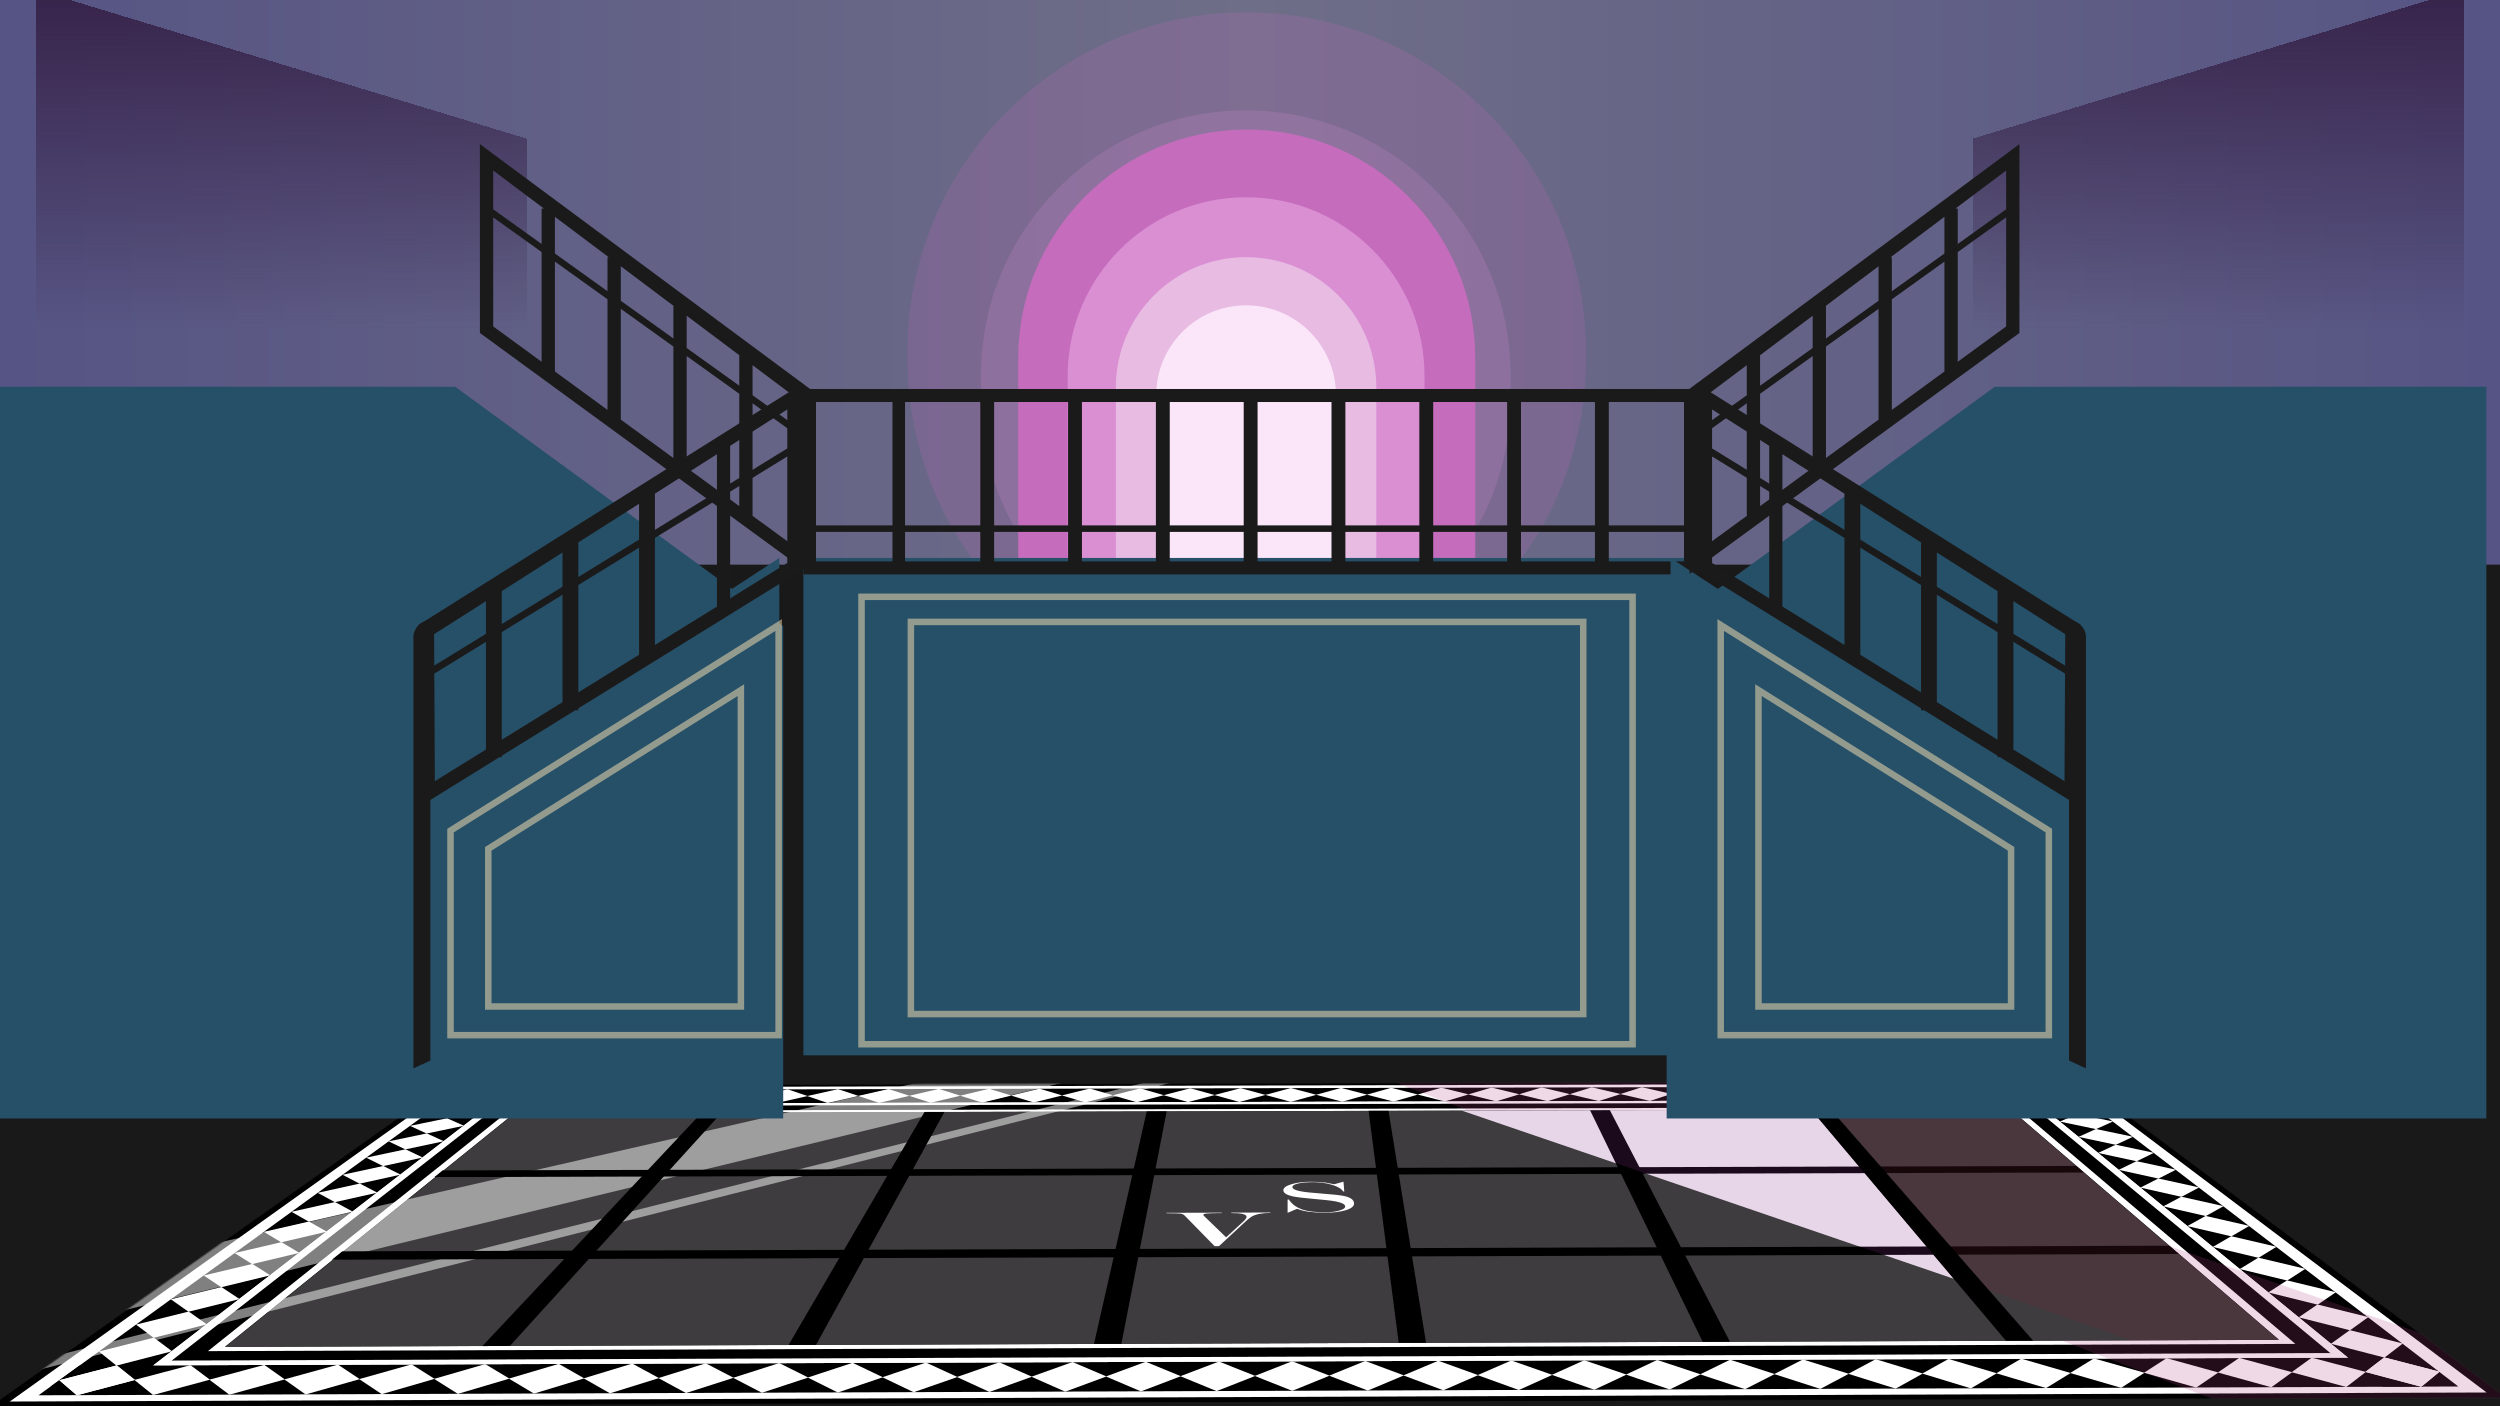 <svg width="1920" height="1080" viewBox="0 0 1920 1080" fill="none" xmlns="http://www.w3.org/2000/svg">
<g clip-path="url(#clip0_148_135)">
<rect width="1920" height="1080" fill="white"/>
<path d="M1930.41 -6H-10V1085.53H1930.41V-6Z" fill="#191919"/>
<path opacity="0.5" d="M1930.41 -6H-10V433.644H1930.41V-6Z" fill="url(#paint0_linear_148_135)"/>
<g filter="url(#filter0_f_148_135)">
<path d="M697 270.031C697 126.161 813.63 9.531 957.5 9.531V9.531C1101.37 9.531 1218 126.161 1218 270.031V275.969C1218 419.839 1101.37 536.469 957.5 536.469V536.469C813.63 536.469 697 419.839 697 275.969V270.031Z" fill="#C56CBC" fill-opacity="0.2"/>
<g filter="url(#filter1_i_148_135)">
<path d="M753.405 284.132C753.405 171.824 844.449 80.779 956.758 80.779V80.779C1069.07 80.779 1160.11 171.824 1160.11 284.132V301.945C1160.11 414.253 1069.07 505.298 956.758 505.298V505.298C844.449 505.298 753.405 414.253 753.405 301.945V284.132Z" fill="#DA8FD3" fill-opacity="0.2"/>
</g>
<g filter="url(#filter2_i_148_135)">
<path d="M808.325 297.492C808.325 215.514 874.78 149.059 956.758 149.059V149.059C1038.74 149.059 1105.19 215.514 1105.19 297.492V356.865C1105.19 438.842 1038.74 505.298 956.758 505.298V505.298C874.78 505.298 808.325 438.842 808.325 356.865V297.492Z" fill="#E8BBE3" fill-opacity="0.2"/>
</g>
<g filter="url(#filter3_i_148_135)">
<path d="M854.339 306.397C854.339 249.833 900.193 203.979 956.758 203.979V203.979C1013.32 203.979 1059.18 249.833 1059.18 306.397V401.395C1059.18 457.959 1013.32 503.813 956.758 503.813V503.813C900.193 503.813 854.339 457.959 854.339 401.394V306.397Z" fill="#FBE6F9" fill-opacity="0.2"/>
</g>
</g>
<g filter="url(#filter4_i_148_135)">
<g filter="url(#filter5_d_148_135)">
<path d="M782 271C782 174.074 860.574 95.5 957.5 95.5V95.5C1054.43 95.5 1133 174.074 1133 271V450.5H782V271Z" fill="#C56CBC"/>
</g>
<g filter="url(#filter6_di_148_135)">
<path d="M820 280.5C820 204.837 881.337 143.5 957 143.5V143.5C1032.66 143.5 1094 204.837 1094 280.5V429.5H820V280.5Z" fill="#DA8FD3"/>
</g>
<g filter="url(#filter7_di_148_135)">
<path d="M857 289.5C857 234.272 901.772 189.5 957 189.5V189.5C1012.23 189.5 1057 234.272 1057 289.5V429.5H857V289.5Z" fill="#E8BBE3"/>
</g>
<g filter="url(#filter8_di_148_135)">
<path d="M888 295.5C888 257.392 918.892 226.5 957 226.5V226.5C995.108 226.5 1026 257.392 1026 295.5V428.5H888V295.5Z" fill="#FBE6F9"/>
</g>
</g>
<g filter="url(#filter9_i_148_135)">
<path d="M1302 428.5H617V810.5H1302V428.5Z" fill="#264F68"/>
</g>
<g filter="url(#filter10_i_148_135)">
<path fill-rule="evenodd" clip-rule="evenodd" d="M659.154 451.847H1256.32V800.477H659.154V451.847ZM664.154 456.847V795.477H1251.32V456.847H664.154Z" fill="#FFE9B5" fill-opacity="0.5"/>
</g>
<g filter="url(#filter11_i_148_135)">
<path fill-rule="evenodd" clip-rule="evenodd" d="M697.053 471.125H1218.43V777.306H697.053V471.125ZM702.053 476.125V772.306H1213.43V476.125H702.053Z" fill="#FFE9B5" fill-opacity="0.5"/>
</g>
<g filter="url(#filter12_i_148_135)">
<mask id="mask0_148_135" style="mask-type:alpha" maskUnits="userSpaceOnUse" x="-8" y="830" width="1933" height="251">
<path fill-rule="evenodd" clip-rule="evenodd" d="M-8 1080.5L1924.63 1073.38L1598.95 830.5L341.345 833.559L-8 1080.5Z" fill="#D9D9D9"/>
</mask>
<g mask="url(#mask0_148_135)">
<path d="M1909.72 1069.43L7.503 1076.38L345.378 835.171L1594.84 832.123L1909.72 1069.43Z" fill="white"/>
<path d="M1917.15 1071.36L-0.218 1078.4L343.357 834.323L1596.89 831.264L1917.15 1071.36ZM15.194 1074.39L1902.33 1067.5L1592.78 832.982L347.399 836.03L15.194 1074.39Z" fill="black"/>
<path d="M1917.15 1071.36L-0.218 1078.4L343.357 834.323L1596.89 831.264L1917.15 1071.36ZM15.194 1074.39L1902.33 1067.5L1592.78 832.982L347.399 836.03L15.194 1074.39Z" fill="black"/>
<path d="M1924.63 1073.31L-8 1080.43L341.345 833.486L1598.95 830.427L1924.63 1073.31ZM22.834 1072.4L1894.97 1065.58L1590.71 833.841L349.441 836.877L22.834 1072.4Z" fill="black"/>
<path d="M1909.72 1069.43L7.503 1076.38L345.378 835.171L1594.84 832.123L1909.72 1069.43Z" fill="white"/>
<path d="M96.995 1064.57L38.964 1064.79L352.584 837.302L391.402 837.21L96.995 1064.57Z" fill="black"/>
<path d="M29.575 1071.58L60.996 1048.8L1832.86 1042.56L1861.15 1064.93L29.575 1071.58Z" fill="black"/>
<path d="M338.081 847.819L352.705 837.209L1569.29 834.23L1582.53 844.691L338.081 847.819Z" fill="black"/>
<path d="M1888 1064.83L1830.45 1065.04L1549.05 834.449L1587.4 834.357L1888 1064.83Z" fill="black"/>
<path d="M1581.41 844.737L1555.16 839.455L1568.1 834.196L1594.21 839.364L1581.41 844.737Z" fill="white"/>
<path d="M1595.25 855.691L1568.22 850.168L1581.32 844.657L1608.17 850.065L1595.25 855.691Z" fill="white"/>
<path d="M1609.75 867.171L1581.92 861.373L1595.15 855.61L1622.81 861.27L1609.75 867.171Z" fill="white"/>
<path d="M1624.95 879.224L1596.26 873.14L1609.64 867.091L1638.14 873.026L1624.95 879.224Z" fill="white"/>
<path d="M1640.92 891.861L1611.33 885.479L1624.84 879.132L1654.24 885.365L1640.92 891.861Z" fill="white"/>
<path d="M1657.71 905.163L1627.15 898.449L1640.81 891.77L1671.15 898.323L1657.71 905.163Z" fill="white"/>
<path d="M1675.39 919.176L1643.8 912.096L1657.59 905.072L1688.94 911.958L1675.39 919.176Z" fill="white"/>
<path d="M1694.04 933.933L1661.35 926.475L1675.27 919.073L1707.7 926.337L1694.04 933.933Z" fill="white"/>
<path d="M1713.72 949.527L1679.86 941.633L1693.91 933.83L1727.48 941.495L1713.72 949.527Z" fill="white"/>
<path d="M1734.53 966.002L1699.42 957.661L1713.57 949.412L1748.38 957.512L1734.53 966.002Z" fill="white"/>
<path d="M1756.57 983.463L1720.12 974.63L1734.38 965.888L1770.5 974.469L1756.57 983.463Z" fill="white"/>
<path d="M1779.96 1001.99L1742.06 992.606L1756.41 983.337L1793.96 992.434L1779.96 1001.99Z" fill="white"/>
<path d="M1804.82 1021.67L1765.37 1011.71L1779.79 1001.85L1818.85 1011.52L1804.82 1021.67Z" fill="white"/>
<path d="M1831.29 1042.64L1790.16 1032.01L1804.64 1021.54L1845.35 1031.82L1831.29 1042.64Z" fill="white"/>
<path d="M1859.54 1065.02L1816.58 1053.66L1831.1 1042.49L1873.58 1053.47L1859.54 1065.02Z" fill="white"/>
<path d="M358.031 847.807L345.479 842.457L372.301 837.129L385.015 842.353L358.031 847.807Z" fill="white"/>
<path d="M397.729 847.705L384.732 842.354L411.099 837.038L424.248 842.263L397.729 847.705Z" fill="white"/>
<path d="M437.416 847.601L423.975 842.262L449.887 836.935L463.47 842.159L437.416 847.601Z" fill="white"/>
<path d="M477.094 847.511L463.197 842.16L488.655 836.844L502.683 842.068L477.094 847.511Z" fill="white"/>
<path d="M516.751 847.407L502.4 842.068L527.413 836.752L541.875 841.965L516.751 847.407Z" fill="white"/>
<path d="M556.388 847.304L541.592 841.965L566.161 836.648L581.057 841.873L556.388 847.304Z" fill="white"/>
<path d="M596.005 847.212L580.774 841.873L604.888 836.557L620.209 841.77L596.005 847.212Z" fill="white"/>
<path d="M635.611 847.109L619.936 841.77L643.595 836.465L659.361 841.678L635.611 847.109Z" fill="white"/>
<path d="M675.208 847.006L659.078 841.678L682.292 836.373L698.493 841.575L675.208 847.006Z" fill="white"/>
<path d="M714.784 846.914L698.21 841.575L720.969 836.271L737.604 841.484L714.784 846.914Z" fill="white"/>
<path d="M754.34 846.81L737.331 841.483L759.636 836.178L776.706 841.379L754.34 846.81Z" fill="white"/>
<path d="M793.886 846.708L776.423 841.38L798.283 836.087L815.787 841.289L793.886 846.708Z" fill="white"/>
<path d="M833.412 846.616L815.514 841.288L836.919 835.983L854.858 841.185L833.412 846.616Z" fill="white"/>
<path d="M872.918 846.514L854.575 841.197L875.546 835.893L893.909 841.094L872.918 846.514Z" fill="white"/>
<path d="M912.414 846.41L893.636 841.094L914.142 835.801L932.95 841.002L912.414 846.41Z" fill="white"/>
<path d="M951.899 846.319L932.667 841.002L952.738 835.709L971.97 840.899L951.899 846.319Z" fill="white"/>
<path d="M991.364 846.215L971.687 840.899L991.314 835.605L1010.97 840.807L991.364 846.215Z" fill="white"/>
<path d="M1030.81 846.112L1010.7 840.807L1029.87 835.514L1049.96 840.704L1030.81 846.112Z" fill="white"/>
<path d="M1070.24 846.02L1049.69 840.704L1068.41 835.422L1088.94 840.612L1070.24 846.02Z" fill="white"/>
<path d="M1109.66 845.918L1088.66 840.613L1106.94 835.331L1127.9 840.51L1109.66 845.918Z" fill="white"/>
<path d="M1149.05 845.826L1127.62 840.509L1145.46 835.228L1166.84 840.418L1149.05 845.826Z" fill="white"/>
<path d="M1188.44 845.723L1166.57 840.419L1183.95 835.137L1205.77 840.327L1188.44 845.723Z" fill="white"/>
<path d="M1227.81 845.62L1205.5 840.327L1222.44 835.045L1244.69 840.224L1227.81 845.62Z" fill="white"/>
<path d="M1267.17 845.527L1244.41 840.223L1260.9 834.952L1283.58 840.131L1267.17 845.527Z" fill="white"/>
<path d="M1306.5 845.424L1283.31 840.131L1299.35 834.86L1322.47 840.028L1306.5 845.424Z" fill="white"/>
<path d="M1345.82 845.333L1322.18 840.028L1337.8 834.758L1361.33 839.936L1345.82 845.333Z" fill="white"/>
<path d="M1385.13 845.23L1361.05 839.936L1376.21 834.666L1400.19 839.845L1385.13 845.23Z" fill="white"/>
<path d="M1424.41 845.126L1399.9 839.845L1414.63 834.574L1439.01 839.742L1424.41 845.126Z" fill="white"/>
<path d="M1463.69 845.036L1438.74 839.742L1453.02 834.483L1477.84 839.651L1463.69 845.036Z" fill="white"/>
<path d="M1502.95 844.932L1477.56 839.65L1491.39 834.38L1516.64 839.547L1502.95 844.932Z" fill="white"/>
<path d="M1542.19 844.84L1516.37 839.547L1529.76 834.288L1555.44 839.455L1542.19 844.84Z" fill="white"/>
<path d="M1859.54 1065.02L1816.58 1053.66L1831.1 1042.49L1873.58 1053.47L1859.54 1065.02Z" fill="white"/>
<path d="M58.985 1071.56L45.553 1060L89.647 1048.62L103.594 1059.79L58.985 1071.56Z" fill="white"/>
<path d="M117.581 1071.35L103.18 1059.79L146.303 1048.43L161.19 1059.59L117.581 1071.35Z" fill="white"/>
<path d="M176.147 1071.13L160.776 1059.59L202.939 1048.22L218.746 1059.38L176.147 1071.13Z" fill="white"/>
<path d="M234.683 1070.93L218.341 1059.38L259.535 1048.03L276.281 1059.17L234.683 1070.93Z" fill="white"/>
<path d="M293.179 1070.71L275.866 1059.17L316.09 1047.82L333.776 1058.97L293.179 1070.71Z" fill="white"/>
<path d="M351.644 1070.49L333.372 1058.98L372.624 1047.62L391.24 1058.76L351.644 1070.49Z" fill="white"/>
<path d="M410.068 1070.29L390.826 1058.77L429.119 1047.43L448.664 1058.57L410.068 1070.29Z" fill="white"/>
<path d="M468.463 1070.07L448.26 1058.57L485.583 1047.22L506.068 1058.36L468.463 1070.07Z" fill="white"/>
<path d="M526.817 1069.86L505.654 1058.36L542.017 1047.03L563.422 1058.15L526.817 1069.86Z" fill="white"/>
<path d="M585.14 1069.65L563.018 1058.15L598.42 1046.83L620.755 1057.95L585.14 1069.65Z" fill="white"/>
<path d="M643.423 1069.44L620.351 1057.95L654.793 1046.63L678.048 1057.74L643.423 1069.44Z" fill="white"/>
<path d="M701.676 1069.22L677.644 1057.74L711.126 1046.43L735.31 1057.54L701.676 1069.22Z" fill="white"/>
<path d="M759.899 1069.02L734.906 1057.54L767.428 1046.24L792.542 1057.33L759.899 1069.02Z" fill="white"/>
<path d="M818.081 1068.8L792.138 1057.33L823.7 1046.03L849.734 1057.12L818.081 1068.8Z" fill="white"/>
<path d="M876.233 1068.59L849.33 1057.12L879.942 1045.84L906.895 1056.92L876.233 1068.59Z" fill="white"/>
<path d="M934.354 1068.37L906.491 1056.93L936.143 1045.64L964.026 1056.72L934.354 1068.37Z" fill="white"/>
<path d="M992.435 1068.17L963.622 1056.72L992.324 1045.45L1021.12 1056.52L992.435 1068.17Z" fill="white"/>
<path d="M1050.48 1067.96L1020.71 1056.52L1048.46 1045.24L1078.19 1056.31L1050.48 1067.96Z" fill="white"/>
<path d="M1108.49 1067.74L1077.77 1056.31L1104.58 1045.05L1135.21 1056.1L1108.49 1067.74Z" fill="white"/>
<path d="M1166.47 1067.54L1134.8 1056.1L1160.66 1044.85L1192.21 1055.9L1166.47 1067.54Z" fill="white"/>
<path d="M1224.42 1067.32L1191.8 1055.9L1216.69 1044.66L1249.17 1055.7L1224.42 1067.32Z" fill="white"/>
<path d="M1282.33 1067.11L1248.76 1055.7L1272.71 1044.45L1306.1 1055.5L1282.33 1067.11Z" fill="white"/>
<path d="M1340.19 1066.91L1305.69 1055.5L1328.69 1044.26L1362.99 1055.29L1340.19 1066.91Z" fill="white"/>
<path d="M1398.04 1066.69L1362.59 1055.29L1384.64 1044.06L1419.86 1055.08L1398.04 1066.69Z" fill="white"/>
<path d="M1455.84 1066.48L1419.46 1055.08L1440.56 1043.87L1476.69 1054.88L1455.84 1066.48Z" fill="white"/>
<path d="M1513.62 1066.28L1476.29 1054.89L1496.45 1043.67L1533.49 1054.68L1513.62 1066.28Z" fill="white"/>
<path d="M1571.36 1066.06L1533.08 1054.68L1552.31 1043.46L1590.25 1054.48L1571.36 1066.06Z" fill="white"/>
<path d="M1629.06 1065.85L1589.85 1054.48L1608.12 1043.27L1646.98 1054.27L1629.06 1065.85Z" fill="white"/>
<path d="M1686.73 1065.65L1646.58 1054.27L1663.92 1043.08L1703.68 1054.08L1686.73 1065.65Z" fill="white"/>
<path d="M1744.37 1065.43L1703.28 1054.08L1719.68 1042.88L1760.34 1053.87L1744.37 1065.43Z" fill="white"/>
<path d="M1801.97 1065.22L1759.95 1053.87L1775.4 1042.69L1816.98 1053.66L1801.97 1065.22Z" fill="white"/>
<path d="M343.195 858.899L330.521 853.297L358.132 847.729L370.977 853.194L343.195 858.899Z" fill="white"/>
<path d="M327.651 870.539L314.857 864.662L343.306 858.818L356.283 864.559L327.651 870.539Z" fill="white"/>
<path d="M311.34 882.741L298.434 876.577L327.763 870.447L340.86 876.462L311.34 882.741Z" fill="white"/>
<path d="M294.199 895.562L281.182 889.088L311.451 882.649L324.68 888.974L294.199 895.562Z" fill="white"/>
<path d="M276.17 909.059L263.052 902.242L294.321 895.471L307.661 902.116L276.17 909.059Z" fill="white"/>
<path d="M257.18 923.265L243.971 916.082L276.301 908.955L289.763 915.956L257.18 923.265Z" fill="white"/>
<path d="M237.149 938.251L223.849 930.667L257.321 923.162L270.884 930.529L237.149 938.251Z" fill="white"/>
<path d="M215.997 954.086L202.616 946.078L237.291 938.138L250.965 945.929L215.997 954.086Z" fill="white"/>
<path d="M193.611 970.825L180.18 962.347L216.148 953.96L229.903 962.198L193.611 970.825Z" fill="white"/>
<path d="M169.902 988.574L156.41 979.591L193.773 970.7L207.608 979.431L169.902 988.574Z" fill="white"/>
<path d="M144.727 1007.41L131.215 997.865L170.073 988.447L183.96 997.693L144.727 1007.41Z" fill="white"/>
<path d="M117.955 1027.44L104.443 1017.29L144.909 1007.27L158.845 1017.1L117.955 1027.44Z" fill="white"/>
<path d="M89.435 1048.78L75.943 1037.95L118.157 1027.29L132.104 1037.76L89.435 1048.78Z" fill="white"/>
<path d="M58.985 1071.56L45.553 1060L89.647 1048.62L103.594 1059.79L58.985 1071.56Z" fill="white"/>
<path d="M124.858 1046.75L380.002 848.61L1559.5 845.654L1796.42 1040.88L124.858 1046.75Z" fill="black"/>
<path d="M1557.31 846.559L1789.63 1039.11L131.892 1044.92L382.155 849.515L1557.31 846.559ZM1561.68 844.749L377.86 847.717L117.773 1048.6L1803.25 1042.66L1561.68 844.749Z" fill="white"/>
<path d="M166.213 1036.02L393.009 853.996L1546.25 851.062L1756.53 1030.52L166.213 1036.02Z" fill="black"/>
<path d="M1544.04 851.922L1750.27 1028.93L172.701 1034.37L395.192 854.844L1544.04 851.922ZM1548.46 850.215L390.836 853.148L159.684 1037.67L1762.84 1032.11L1548.46 850.215Z" fill="white"/>
<g opacity="0.2">
<path d="M2129 1117.3L1976.82 1181.93L1038 818.291L1179.71 788.556L2129 1117.3Z" fill="#B23F89"/>
</g>
<path d="M1750.06 1029.01L172.913 1034.45L395.465 854.797L1543.77 851.875L1750.06 1029.01Z" fill="#3E3C3E"/>
<path opacity="0.5" d="M1030.49 798.232L-206.842 1112.03L-211.996 1105.04L1020.74 795.929L1030.49 798.232Z" fill="white"/>
<path opacity="0.5" d="M991.566 788.998L-227.196 1084.44L-252.24 1050.47L941.894 777.22L991.566 788.998Z" fill="white"/>
<path d="M932.808 957.043L910.129 933.877C909.179 932.868 908.058 932.273 906.764 932.066C905.471 931.872 901.832 931.78 895.849 931.791L895.91 931.448L938.326 931.322L938.296 931.665C932.929 931.677 929.251 931.768 927.25 931.94C925.248 932.112 924.218 932.444 924.157 932.949C924.137 933.155 924.288 933.441 924.642 933.819L941.651 950.261L955.183 937.818C956.588 936.455 957.306 935.389 957.356 934.598C957.468 932.605 953.526 931.62 945.522 931.642L945.552 931.299L975.72 931.207L975.709 931.539C969.029 931.562 964.128 932.559 960.995 934.53C960.024 935.171 958.559 936.351 956.588 938.104L936.214 956.998L932.808 957.043Z" fill="white"/>
<path d="M1024.67 909.517C1028.92 908.325 1031.29 907.672 1031.8 907.523L1032.41 915.131L1031.5 915.028C1030.28 912.977 1027.42 911.27 1022.92 909.907C1018.44 908.555 1013.42 907.89 1007.84 907.901C1003.97 907.913 1000.63 908.199 997.812 908.761C994.315 909.437 992.567 910.422 992.577 911.728C992.587 912.989 994.507 914.008 998.348 914.799C1001.59 915.475 1006.81 916.059 1013.99 916.563C1023.31 917.251 1029.43 917.904 1032.37 918.545C1037.15 919.611 1039.67 921.398 1039.9 923.942C1040.13 926.359 1037.83 928.25 1033 929.602C1028.91 930.759 1023.86 931.343 1017.88 931.366C1013.3 931.378 1009.2 931.149 1005.57 930.69C1001.96 930.232 998.823 929.453 996.175 928.364C991.546 930.347 989.11 931.378 988.878 931.446V921.261L989.798 921.226C991.253 923.312 992.91 924.984 994.77 926.256C996.326 927.333 998.146 928.238 1000.25 928.949C1004.38 930.358 1010.38 931.045 1018.22 931.022C1021.86 931.011 1025.18 930.61 1028.14 929.831C1031.56 928.926 1033.2 927.814 1033.1 926.474C1032.97 924.858 1030.55 923.598 1025.83 922.693C1022.58 922.074 1016.97 921.433 1009 920.768C1001.05 920.104 995.508 919.416 992.405 918.717C987.867 917.652 985.603 916.105 985.624 914.066C985.634 912.255 987.685 910.731 991.768 909.483C995.831 908.234 1000.65 907.604 1006.24 907.592C1011.01 907.581 1014.93 907.787 1018.01 908.211C1018.96 908.36 1021.19 908.795 1024.67 909.517Z" fill="white"/>
<path d="M1122.73 852.952L1390.99 852.265L1500.57 982.123L1122.73 852.952Z" fill="white"/>
<path d="M554.407 854.373L391.604 1033.69L370.482 1033.77L539.055 854.419L554.407 854.373Z" fill="black"/>
<path d="M725.355 853.938L626.687 1032.89L605.616 1032.96L710.024 853.984L725.355 853.938Z" fill="black"/>
<path d="M896.001 853.515L861.215 1032.08L840.194 1032.15L880.7 853.549L896.001 853.515Z" fill="black"/>
<path d="M1066.35 853.079L1095.19 1031.28L1074.22 1031.34L1051.07 853.113L1066.35 853.079Z" fill="black"/>
<path d="M1236.4 852.644L1328.59 1030.46L1307.67 1030.54L1221.16 852.678L1236.4 852.644Z" fill="black"/>
<path d="M1406.17 852.208L1561.45 1029.66L1540.58 1029.73L1390.95 852.254L1406.17 852.208Z" fill="black"/>
<path d="M1600.37 900.49L333.574 904.019L339.941 898.886L1594.47 895.426L1600.37 900.49Z" fill="black"/>
<path d="M1673.22 963.035L254.886 967.446L262.87 961.019L1665.84 956.699L1673.22 963.035Z" fill="black"/>
<path opacity="0.2" d="M1527.63 991.002L1636.29 1029.41L1750.06 1029.01L1543.77 851.875L1406.28 852.23L1527.63 991.002Z" fill="#77233B"/>
<path opacity="0.2" d="M1122.73 852.952L1390.99 852.265L1500.57 982.123L1122.73 852.952Z" fill="#8A2D8F"/>
</g>
</g>
<g filter="url(#filter13_di_148_135)">
<path fill-rule="evenodd" clip-rule="evenodd" d="M617 290.745H685.415H695.086H752.852H763.5H820.29H830.938H887.727H898.375H955.165H965.813H1022.6H1033.25H1090.04H1100.69H1157.48H1168.13H1224.91H1235.56H1303V395.5H1308V400.5H1303V433.144H1235.56H1224.91H1168.13H1157.48H1100.69H1090.04H1033.25H1022.6H965.813H955.165H898.375H887.727H830.938H820.29H763.5H752.852H695.086H685.415H617V400.5V395.5V290.745ZM626.671 400.5V423.144H685.415V400.5H626.671ZM685.415 395.5H626.671V300.745H685.415V395.5ZM695.086 400.5V423.144H752.852V400.5H695.086ZM752.852 395.5H695.086V300.745H752.852V395.5ZM763.5 400.5V423.144H820.29V400.5H763.5ZM820.29 395.5H763.5V300.745H820.29V395.5ZM830.938 400.5V423.144H887.727V400.5H830.938ZM887.727 395.5H830.938V300.745H887.727V395.5ZM898.375 400.5V423.144H955.165V400.5H898.375ZM955.165 395.5H898.375V300.745H955.165V395.5ZM965.813 400.5V423.144H1022.6V400.5H965.813ZM1022.6 395.5H965.813V300.745H1022.6V395.5ZM1033.25 400.5V423.144H1090.04V400.5H1033.25ZM1090.04 395.5H1033.25V300.745H1090.04V395.5ZM1100.69 400.5V423.144H1157.48V400.5H1100.69ZM1157.48 395.5H1100.69V300.745H1157.48V395.5ZM1168.13 400.5V423.144H1224.91V400.5H1168.13ZM1224.91 395.5H1168.13V300.745H1224.91V395.5ZM1235.56 400.5V423.144H1293.33V400.5H1235.56ZM1293.33 395.5H1235.56V300.745H1293.33V395.5Z" fill="#1A1A1A"/>
</g>
<g filter="url(#filter14_i_148_135)">
<path d="M1551 248H1928.5V810H1593.5H1299V432L1551 248Z" fill="#264F68"/>
</g>
<g filter="url(#filter15_di_148_135)">
<path d="M1551 102.5L1928 -12V249.5H1551V102.5Z" fill="url(#paint1_linear_148_135)" shape-rendering="crispEdges"/>
</g>
<g filter="url(#filter16_di_148_135)">
<path d="M1302 810.5H1594V619.5L1302 428.5V810.5Z" fill="#264F68"/>
</g>
<g filter="url(#filter17_i_148_135)">
<path fill-rule="evenodd" clip-rule="evenodd" d="M1324 788.5H1571V635.268L1324 480.532V788.5ZM1319 471.5L1576 632.5V793.5H1319V471.5Z" fill="#FFE9B5" fill-opacity="0.5"/>
</g>
<g filter="url(#filter18_i_148_135)">
<path fill-rule="evenodd" clip-rule="evenodd" d="M1353 766.5H1542V649.264L1353 530.545V766.5ZM1348 521.5L1547 646.5V771.5H1348V521.5Z" fill="#FFE9B5" fill-opacity="0.5"/>
</g>
<g filter="url(#filter19_di_148_135)">
<path fill-rule="evenodd" clip-rule="evenodd" d="M1550.93 247.719V102.677L1297 291L1297.6 432.726L1550.93 247.719ZM1307.33 320.056L1307.24 298.204L1341.53 272.465V295.54L1307.33 320.056ZM1307.36 326.235L1307.73 412.849L1341.53 388.169V301.738L1307.36 326.235ZM1351.74 294.413V380.707L1392.13 351.216V265.461L1351.74 294.413ZM1402.34 258.135V343.754L1442.72 314.264V229.183L1402.34 258.135ZM1442.72 222.985L1402.34 251.937V226.959H1402.15L1442.72 196.502V222.985ZM1452.94 215.66V189.563H1451.97L1493.32 158.52V186.708L1452.94 215.66ZM1452.94 221.858V306.802L1493.32 277.311V192.906L1452.94 221.858ZM1503.54 185.58V269.849L1540.71 242.704V158.931L1503.54 185.58ZM1503.54 179.382L1540.71 152.733V122.949L1501.78 152.169H1503.54V179.382ZM1392.13 259.263L1351.74 288.214V264.796L1392.13 234.484V259.263Z" fill="#1A1A1A"/>
</g>
<g filter="url(#filter20_i_148_135)">
<path fill-rule="evenodd" clip-rule="evenodd" d="M1303 433.324V290.5L1598 475.942L1597.3 615.5L1535.91 577.5H1534.13V576.398L1477.76 541.5H1475.34V540.002L1303 433.324ZM1428.7 498.85L1475.34 527.716V445.291L1428.7 416.604V498.85ZM1428.7 410.425L1475.34 439.113V412.559L1428.7 382.89V410.425ZM1416.54 402.942V375.15L1368.89 344.835V373.631L1416.54 402.942ZM1416.54 409.12V491.32L1368.89 461.826V379.809L1416.54 409.12ZM1358.76 373.573V455.551L1314.87 428.385V346.575L1358.76 373.573ZM1358.76 367.394L1314.87 340.397V310.462L1358.76 338.385V367.394ZM1487.5 446.596V420.299L1534.13 449.969V475.284L1487.5 446.596ZM1546.3 482.767V457.709L1586.11 483.036L1585.98 507.18L1546.3 482.767ZM1585.95 513.339L1546.3 488.946V571.642L1585.53 595.927L1585.95 513.339ZM1534.13 481.462L1487.5 452.775V535.246L1534.13 564.112V481.462Z" fill="#1A1A1A"/>
</g>
<g filter="url(#filter21_i_148_135)">
<path d="M1589 472.5V472.5C1596.18 472.5 1602 478.32 1602 485.5V816.5L1589 810.5V472.5Z" fill="#1A1A1A"/>
</g>
<g filter="url(#filter22_i_148_135)">
<path d="M368.5 248H-9V810H326H620.5V432L368.5 248Z" fill="#264F68"/>
</g>
<g filter="url(#filter23_di_148_135)">
<path d="M368.5 102.5L-8.5 -12V249.5H368.5V102.5Z" fill="url(#paint2_linear_148_135)" shape-rendering="crispEdges"/>
</g>
<g filter="url(#filter24_di_148_135)">
<path d="M617.5 810.5H325.5V619.5L617.5 428.5V810.5Z" fill="#264F68"/>
</g>
<g filter="url(#filter25_i_148_135)">
<path fill-rule="evenodd" clip-rule="evenodd" d="M595.5 788.5H348.5V635.268L595.5 480.532V788.5ZM600.5 471.5L343.5 632.5V793.5H600.5V471.5Z" fill="#FFE9B5" fill-opacity="0.5"/>
</g>
<g filter="url(#filter26_i_148_135)">
<path fill-rule="evenodd" clip-rule="evenodd" d="M566.5 766.5H377.5V649.264L566.5 530.545V766.5ZM571.5 521.5L372.5 646.5V771.5H571.5V521.5Z" fill="#FFE9B5" fill-opacity="0.5"/>
</g>
<g filter="url(#filter27_di_148_135)">
<path fill-rule="evenodd" clip-rule="evenodd" d="M368.572 247.719V102.677L622.5 291L621.899 432.726L368.572 247.719ZM612.167 320.056L612.261 298.204L577.973 272.465V295.54L612.167 320.056ZM612.14 326.235L611.767 412.849L577.973 388.169V301.738L612.14 326.235ZM567.755 294.413V380.707L527.374 351.216V265.461L567.755 294.413ZM517.157 258.135V343.754L476.776 314.264V229.183L517.157 258.135ZM476.776 222.985L517.157 251.937V226.959H517.35L476.776 196.502V222.985ZM466.558 215.66V189.563H467.532L426.177 158.52V186.708L466.558 215.66ZM466.558 221.858V306.802L426.177 277.311V192.906L466.558 221.858ZM415.96 185.58V269.849L378.79 242.704V158.931L415.96 185.58ZM415.96 179.382L378.79 152.733V122.949L417.716 152.169H415.96V179.382ZM527.374 259.263L567.755 288.214V264.796L527.374 234.484V259.263Z" fill="#1A1A1A"/>
</g>
<g filter="url(#filter28_i_148_135)">
<path fill-rule="evenodd" clip-rule="evenodd" d="M616.5 433.324V290.5L321.5 475.942L322.198 615.5L383.586 577.5H385.366V576.398L441.743 541.5H444.163V540.002L616.5 433.324ZM490.795 498.85L444.163 527.716V445.291L490.795 416.604V498.85ZM490.795 410.425L444.163 439.113V412.559L490.795 382.89V410.425ZM502.96 402.942V375.15L550.607 344.835V373.631L502.96 402.942ZM502.96 409.12V491.32L550.607 461.826V379.809L502.96 409.12ZM560.744 373.573V455.551L604.63 428.385V346.575L560.744 373.573ZM560.744 367.394L604.63 340.397V310.462L560.744 338.385V367.394ZM431.998 446.596V420.299L385.366 449.969V475.284L431.998 446.596ZM373.201 482.767V457.709L333.395 483.036L333.518 507.18L373.201 482.767ZM333.549 513.339L373.201 488.946V571.642L333.969 595.927L333.549 513.339ZM385.366 481.462L431.998 452.775V535.246L385.366 564.112V481.462Z" fill="#1A1A1A"/>
</g>
<g filter="url(#filter29_i_148_135)">
<path d="M330.5 472.5V472.5C323.32 472.5 317.5 478.32 317.5 485.5V816.5L330.5 810.5V472.5Z" fill="#1A1A1A"/>
</g>
</g>
<defs>
<filter id="filter0_f_148_135" x="638" y="-49.469" width="639" height="644.938" filterUnits="userSpaceOnUse" color-interpolation-filters="sRGB">
<feFlood flood-opacity="0" result="BackgroundImageFix"/>
<feBlend mode="normal" in="SourceGraphic" in2="BackgroundImageFix" result="shape"/>
<feGaussianBlur stdDeviation="29.5" result="effect1_foregroundBlur_148_135"/>
</filter>
<filter id="filter1_i_148_135" x="753.405" y="80.779" width="406.707" height="428.519" filterUnits="userSpaceOnUse" color-interpolation-filters="sRGB">
<feFlood flood-opacity="0" result="BackgroundImageFix"/>
<feBlend mode="normal" in="SourceGraphic" in2="BackgroundImageFix" result="shape"/>
<feColorMatrix in="SourceAlpha" type="matrix" values="0 0 0 0 0 0 0 0 0 0 0 0 0 0 0 0 0 0 127 0" result="hardAlpha"/>
<feOffset dy="4"/>
<feGaussianBlur stdDeviation="17"/>
<feComposite in2="hardAlpha" operator="arithmetic" k2="-1" k3="1"/>
<feColorMatrix type="matrix" values="0 0 0 0 1 0 0 0 0 1 0 0 0 0 1 0 0 0 0.25 0"/>
<feBlend mode="normal" in2="shape" result="effect1_innerShadow_148_135"/>
</filter>
<filter id="filter2_i_148_135" x="808.325" y="149.059" width="296.866" height="360.239" filterUnits="userSpaceOnUse" color-interpolation-filters="sRGB">
<feFlood flood-opacity="0" result="BackgroundImageFix"/>
<feBlend mode="normal" in="SourceGraphic" in2="BackgroundImageFix" result="shape"/>
<feColorMatrix in="SourceAlpha" type="matrix" values="0 0 0 0 0 0 0 0 0 0 0 0 0 0 0 0 0 0 127 0" result="hardAlpha"/>
<feOffset dy="4"/>
<feGaussianBlur stdDeviation="17"/>
<feComposite in2="hardAlpha" operator="arithmetic" k2="-1" k3="1"/>
<feColorMatrix type="matrix" values="0 0 0 0 1 0 0 0 0 1 0 0 0 0 1 0 0 0 0.25 0"/>
<feBlend mode="normal" in2="shape" result="effect1_innerShadow_148_135"/>
</filter>
<filter id="filter3_i_148_135" x="854.339" y="203.979" width="204.838" height="303.835" filterUnits="userSpaceOnUse" color-interpolation-filters="sRGB">
<feFlood flood-opacity="0" result="BackgroundImageFix"/>
<feBlend mode="normal" in="SourceGraphic" in2="BackgroundImageFix" result="shape"/>
<feColorMatrix in="SourceAlpha" type="matrix" values="0 0 0 0 0 0 0 0 0 0 0 0 0 0 0 0 0 0 127 0" result="hardAlpha"/>
<feOffset dy="4"/>
<feGaussianBlur stdDeviation="17"/>
<feComposite in2="hardAlpha" operator="arithmetic" k2="-1" k3="1"/>
<feColorMatrix type="matrix" values="0 0 0 0 1 0 0 0 0 1 0 0 0 0 1 0 0 0 0.25 0"/>
<feBlend mode="normal" in2="shape" result="effect1_innerShadow_148_135"/>
</filter>
<filter id="filter4_i_148_135" x="782" y="95.5" width="351" height="359" filterUnits="userSpaceOnUse" color-interpolation-filters="sRGB">
<feFlood flood-opacity="0" result="BackgroundImageFix"/>
<feBlend mode="normal" in="SourceGraphic" in2="BackgroundImageFix" result="shape"/>
<feColorMatrix in="SourceAlpha" type="matrix" values="0 0 0 0 0 0 0 0 0 0 0 0 0 0 0 0 0 0 127 0" result="hardAlpha"/>
<feOffset dy="4"/>
<feGaussianBlur stdDeviation="17"/>
<feComposite in2="hardAlpha" operator="arithmetic" k2="-1" k3="1"/>
<feColorMatrix type="matrix" values="0 0 0 0 1 0 0 0 0 1 0 0 0 0 1 0 0 0 0.25 0"/>
<feBlend mode="normal" in2="shape" result="effect1_innerShadow_148_135"/>
</filter>
<filter id="filter5_d_148_135" x="778" y="91.5" width="359" height="363" filterUnits="userSpaceOnUse" color-interpolation-filters="sRGB">
<feFlood flood-opacity="0" result="BackgroundImageFix"/>
<feColorMatrix in="SourceAlpha" type="matrix" values="0 0 0 0 0 0 0 0 0 0 0 0 0 0 0 0 0 0 127 0" result="hardAlpha"/>
<feOffset/>
<feGaussianBlur stdDeviation="2"/>
<feComposite in2="hardAlpha" operator="out"/>
<feColorMatrix type="matrix" values="0 0 0 0 0 0 0 0 0 0 0 0 0 0 0 0 0 0 0.25 0"/>
<feBlend mode="normal" in2="BackgroundImageFix" result="effect1_dropShadow_148_135"/>
<feBlend mode="normal" in="SourceGraphic" in2="effect1_dropShadow_148_135" result="shape"/>
</filter>
<filter id="filter6_di_148_135" x="816" y="139.5" width="282" height="294" filterUnits="userSpaceOnUse" color-interpolation-filters="sRGB">
<feFlood flood-opacity="0" result="BackgroundImageFix"/>
<feColorMatrix in="SourceAlpha" type="matrix" values="0 0 0 0 0 0 0 0 0 0 0 0 0 0 0 0 0 0 127 0" result="hardAlpha"/>
<feOffset/>
<feGaussianBlur stdDeviation="2"/>
<feComposite in2="hardAlpha" operator="out"/>
<feColorMatrix type="matrix" values="0 0 0 0 0 0 0 0 0 0 0 0 0 0 0 0 0 0 0.25 0"/>
<feBlend mode="normal" in2="BackgroundImageFix" result="effect1_dropShadow_148_135"/>
<feBlend mode="normal" in="SourceGraphic" in2="effect1_dropShadow_148_135" result="shape"/>
<feColorMatrix in="SourceAlpha" type="matrix" values="0 0 0 0 0 0 0 0 0 0 0 0 0 0 0 0 0 0 127 0" result="hardAlpha"/>
<feOffset dy="4"/>
<feGaussianBlur stdDeviation="17"/>
<feComposite in2="hardAlpha" operator="arithmetic" k2="-1" k3="1"/>
<feColorMatrix type="matrix" values="0 0 0 0 1 0 0 0 0 1 0 0 0 0 1 0 0 0 0.25 0"/>
<feBlend mode="normal" in2="shape" result="effect2_innerShadow_148_135"/>
</filter>
<filter id="filter7_di_148_135" x="853" y="185.5" width="208" height="248" filterUnits="userSpaceOnUse" color-interpolation-filters="sRGB">
<feFlood flood-opacity="0" result="BackgroundImageFix"/>
<feColorMatrix in="SourceAlpha" type="matrix" values="0 0 0 0 0 0 0 0 0 0 0 0 0 0 0 0 0 0 127 0" result="hardAlpha"/>
<feOffset/>
<feGaussianBlur stdDeviation="2"/>
<feComposite in2="hardAlpha" operator="out"/>
<feColorMatrix type="matrix" values="0 0 0 0 0 0 0 0 0 0 0 0 0 0 0 0 0 0 0.25 0"/>
<feBlend mode="normal" in2="BackgroundImageFix" result="effect1_dropShadow_148_135"/>
<feBlend mode="normal" in="SourceGraphic" in2="effect1_dropShadow_148_135" result="shape"/>
<feColorMatrix in="SourceAlpha" type="matrix" values="0 0 0 0 0 0 0 0 0 0 0 0 0 0 0 0 0 0 127 0" result="hardAlpha"/>
<feOffset dy="4"/>
<feGaussianBlur stdDeviation="17"/>
<feComposite in2="hardAlpha" operator="arithmetic" k2="-1" k3="1"/>
<feColorMatrix type="matrix" values="0 0 0 0 1 0 0 0 0 1 0 0 0 0 1 0 0 0 0.25 0"/>
<feBlend mode="normal" in2="shape" result="effect2_innerShadow_148_135"/>
</filter>
<filter id="filter8_di_148_135" x="884" y="222.5" width="146" height="210" filterUnits="userSpaceOnUse" color-interpolation-filters="sRGB">
<feFlood flood-opacity="0" result="BackgroundImageFix"/>
<feColorMatrix in="SourceAlpha" type="matrix" values="0 0 0 0 0 0 0 0 0 0 0 0 0 0 0 0 0 0 127 0" result="hardAlpha"/>
<feOffset/>
<feGaussianBlur stdDeviation="2"/>
<feComposite in2="hardAlpha" operator="out"/>
<feColorMatrix type="matrix" values="0 0 0 0 0 0 0 0 0 0 0 0 0 0 0 0 0 0 0.25 0"/>
<feBlend mode="normal" in2="BackgroundImageFix" result="effect1_dropShadow_148_135"/>
<feBlend mode="normal" in="SourceGraphic" in2="effect1_dropShadow_148_135" result="shape"/>
<feColorMatrix in="SourceAlpha" type="matrix" values="0 0 0 0 0 0 0 0 0 0 0 0 0 0 0 0 0 0 127 0" result="hardAlpha"/>
<feOffset dy="4"/>
<feGaussianBlur stdDeviation="17"/>
<feComposite in2="hardAlpha" operator="arithmetic" k2="-1" k3="1"/>
<feColorMatrix type="matrix" values="0 0 0 0 1 0 0 0 0 1 0 0 0 0 1 0 0 0 0.25 0"/>
<feBlend mode="normal" in2="shape" result="effect2_innerShadow_148_135"/>
</filter>
<filter id="filter9_i_148_135" x="617" y="428.5" width="685" height="382" filterUnits="userSpaceOnUse" color-interpolation-filters="sRGB">
<feFlood flood-opacity="0" result="BackgroundImageFix"/>
<feBlend mode="normal" in="SourceGraphic" in2="BackgroundImageFix" result="shape"/>
<feColorMatrix in="SourceAlpha" type="matrix" values="0 0 0 0 0 0 0 0 0 0 0 0 0 0 0 0 0 0 127 0" result="hardAlpha"/>
<feOffset/>
<feGaussianBlur stdDeviation="15"/>
<feComposite in2="hardAlpha" operator="arithmetic" k2="-1" k3="1"/>
<feColorMatrix type="matrix" values="0 0 0 0 1 0 0 0 0 1 0 0 0 0 1 0 0 0 0.25 0"/>
<feBlend mode="normal" in2="shape" result="effect1_innerShadow_148_135"/>
</filter>
<filter id="filter10_i_148_135" x="659.154" y="451.847" width="597.17" height="352.63" filterUnits="userSpaceOnUse" color-interpolation-filters="sRGB">
<feFlood flood-opacity="0" result="BackgroundImageFix"/>
<feBlend mode="normal" in="SourceGraphic" in2="BackgroundImageFix" result="shape"/>
<feColorMatrix in="SourceAlpha" type="matrix" values="0 0 0 0 0 0 0 0 0 0 0 0 0 0 0 0 0 0 127 0" result="hardAlpha"/>
<feOffset dy="4"/>
<feGaussianBlur stdDeviation="2"/>
<feComposite in2="hardAlpha" operator="arithmetic" k2="-1" k3="1"/>
<feColorMatrix type="matrix" values="0 0 0 0 1 0 0 0 0 0.914 0 0 0 0 0.71 0 0 0 1 0"/>
<feBlend mode="normal" in2="shape" result="effect1_innerShadow_148_135"/>
</filter>
<filter id="filter11_i_148_135" x="697.053" y="471.125" width="521.373" height="310.182" filterUnits="userSpaceOnUse" color-interpolation-filters="sRGB">
<feFlood flood-opacity="0" result="BackgroundImageFix"/>
<feBlend mode="normal" in="SourceGraphic" in2="BackgroundImageFix" result="shape"/>
<feColorMatrix in="SourceAlpha" type="matrix" values="0 0 0 0 0 0 0 0 0 0 0 0 0 0 0 0 0 0 127 0" result="hardAlpha"/>
<feOffset dy="4"/>
<feGaussianBlur stdDeviation="2"/>
<feComposite in2="hardAlpha" operator="arithmetic" k2="-1" k3="1"/>
<feColorMatrix type="matrix" values="0 0 0 0 1 0 0 0 0 0.914 0 0 0 0 0.71 0 0 0 1 0"/>
<feBlend mode="normal" in2="shape" result="effect1_innerShadow_148_135"/>
</filter>
<filter id="filter12_i_148_135" x="-8" y="830.5" width="1932.63" height="250" filterUnits="userSpaceOnUse" color-interpolation-filters="sRGB">
<feFlood flood-opacity="0" result="BackgroundImageFix"/>
<feBlend mode="normal" in="SourceGraphic" in2="BackgroundImageFix" result="shape"/>
<feColorMatrix in="SourceAlpha" type="matrix" values="0 0 0 0 0 0 0 0 0 0 0 0 0 0 0 0 0 0 127 0" result="hardAlpha"/>
<feOffset/>
<feGaussianBlur stdDeviation="11"/>
<feComposite in2="hardAlpha" operator="arithmetic" k2="-1" k3="1"/>
<feColorMatrix type="matrix" values="0 0 0 0 1 0 0 0 0 1 0 0 0 0 1 0 0 0 0.6 0"/>
<feBlend mode="normal" in2="shape" result="effect1_innerShadow_148_135"/>
</filter>
<filter id="filter13_di_148_135" x="613" y="290.745" width="699" height="150.398" filterUnits="userSpaceOnUse" color-interpolation-filters="sRGB">
<feFlood flood-opacity="0" result="BackgroundImageFix"/>
<feColorMatrix in="SourceAlpha" type="matrix" values="0 0 0 0 0 0 0 0 0 0 0 0 0 0 0 0 0 0 127 0" result="hardAlpha"/>
<feOffset dy="4"/>
<feGaussianBlur stdDeviation="2"/>
<feComposite in2="hardAlpha" operator="out"/>
<feColorMatrix type="matrix" values="0 0 0 0 0 0 0 0 0 0 0 0 0 0 0 0 0 0 0.25 0"/>
<feBlend mode="normal" in2="BackgroundImageFix" result="effect1_dropShadow_148_135"/>
<feBlend mode="normal" in="SourceGraphic" in2="effect1_dropShadow_148_135" result="shape"/>
<feColorMatrix in="SourceAlpha" type="matrix" values="0 0 0 0 0 0 0 0 0 0 0 0 0 0 0 0 0 0 127 0" result="hardAlpha"/>
<feOffset dy="4"/>
<feGaussianBlur stdDeviation="2"/>
<feComposite in2="hardAlpha" operator="arithmetic" k2="-1" k3="1"/>
<feColorMatrix type="matrix" values="0 0 0 0 1 0 0 0 0 1 0 0 0 0 1 0 0 0 0.25 0"/>
<feBlend mode="normal" in2="shape" result="effect2_innerShadow_148_135"/>
</filter>
<filter id="filter14_i_148_135" x="1280" y="248" width="648.5" height="611" filterUnits="userSpaceOnUse" color-interpolation-filters="sRGB">
<feFlood flood-opacity="0" result="BackgroundImageFix"/>
<feBlend mode="normal" in="SourceGraphic" in2="BackgroundImageFix" result="shape"/>
<feColorMatrix in="SourceAlpha" type="matrix" values="0 0 0 0 0 0 0 0 0 0 0 0 0 0 0 0 0 0 127 0" result="hardAlpha"/>
<feOffset dx="-19" dy="49"/>
<feGaussianBlur stdDeviation="29"/>
<feComposite in2="hardAlpha" operator="arithmetic" k2="-1" k3="1"/>
<feColorMatrix type="matrix" values="0 0 0 0 0 0 0 0 0 0 0 0 0 0 0 0 0 0 0.25 0"/>
<feBlend mode="normal" in2="shape" result="effect1_innerShadow_148_135"/>
</filter>
<filter id="filter15_di_148_135" x="1522" y="-12" width="410" height="269.5" filterUnits="userSpaceOnUse" color-interpolation-filters="sRGB">
<feFlood flood-opacity="0" result="BackgroundImageFix"/>
<feColorMatrix in="SourceAlpha" type="matrix" values="0 0 0 0 0 0 0 0 0 0 0 0 0 0 0 0 0 0 127 0" result="hardAlpha"/>
<feOffset dy="4"/>
<feGaussianBlur stdDeviation="2"/>
<feComposite in2="hardAlpha" operator="out"/>
<feColorMatrix type="matrix" values="0 0 0 0 0 0 0 0 0 0 0 0 0 0 0 0 0 0 0.25 0"/>
<feBlend mode="normal" in2="BackgroundImageFix" result="effect1_dropShadow_148_135"/>
<feBlend mode="normal" in="SourceGraphic" in2="effect1_dropShadow_148_135" result="shape"/>
<feColorMatrix in="SourceAlpha" type="matrix" values="0 0 0 0 0 0 0 0 0 0 0 0 0 0 0 0 0 0 127 0" result="hardAlpha"/>
<feOffset dx="-36"/>
<feGaussianBlur stdDeviation="14.5"/>
<feComposite in2="hardAlpha" operator="arithmetic" k2="-1" k3="1"/>
<feColorMatrix type="matrix" values="0 0 0 0 0 0 0 0 0 0 0 0 0 0 0 0 0 0 0.25 0"/>
<feBlend mode="normal" in2="shape" result="effect2_innerShadow_148_135"/>
</filter>
<filter id="filter16_di_148_135" x="1287" y="418.5" width="312" height="402" filterUnits="userSpaceOnUse" color-interpolation-filters="sRGB">
<feFlood flood-opacity="0" result="BackgroundImageFix"/>
<feColorMatrix in="SourceAlpha" type="matrix" values="0 0 0 0 0 0 0 0 0 0 0 0 0 0 0 0 0 0 127 0" result="hardAlpha"/>
<feOffset dx="-5"/>
<feGaussianBlur stdDeviation="5"/>
<feComposite in2="hardAlpha" operator="out"/>
<feColorMatrix type="matrix" values="0 0 0 0 0 0 0 0 0 0 0 0 0 0 0 0 0 0 0.25 0"/>
<feBlend mode="normal" in2="BackgroundImageFix" result="effect1_dropShadow_148_135"/>
<feBlend mode="normal" in="SourceGraphic" in2="effect1_dropShadow_148_135" result="shape"/>
<feColorMatrix in="SourceAlpha" type="matrix" values="0 0 0 0 0 0 0 0 0 0 0 0 0 0 0 0 0 0 127 0" result="hardAlpha"/>
<feOffset dx="-14"/>
<feGaussianBlur stdDeviation="15"/>
<feComposite in2="hardAlpha" operator="arithmetic" k2="-1" k3="1"/>
<feColorMatrix type="matrix" values="0 0 0 0 1 0 0 0 0 1 0 0 0 0 1 0 0 0 0.25 0"/>
<feBlend mode="normal" in2="shape" result="effect2_innerShadow_148_135"/>
</filter>
<filter id="filter17_i_148_135" x="1319" y="471.5" width="257" height="326" filterUnits="userSpaceOnUse" color-interpolation-filters="sRGB">
<feFlood flood-opacity="0" result="BackgroundImageFix"/>
<feBlend mode="normal" in="SourceGraphic" in2="BackgroundImageFix" result="shape"/>
<feColorMatrix in="SourceAlpha" type="matrix" values="0 0 0 0 0 0 0 0 0 0 0 0 0 0 0 0 0 0 127 0" result="hardAlpha"/>
<feOffset dy="4"/>
<feGaussianBlur stdDeviation="2"/>
<feComposite in2="hardAlpha" operator="arithmetic" k2="-1" k3="1"/>
<feColorMatrix type="matrix" values="0 0 0 0 1 0 0 0 0 0.914 0 0 0 0 0.71 0 0 0 1 0"/>
<feBlend mode="normal" in2="shape" result="effect1_innerShadow_148_135"/>
</filter>
<filter id="filter18_i_148_135" x="1348" y="521.5" width="199" height="254" filterUnits="userSpaceOnUse" color-interpolation-filters="sRGB">
<feFlood flood-opacity="0" result="BackgroundImageFix"/>
<feBlend mode="normal" in="SourceGraphic" in2="BackgroundImageFix" result="shape"/>
<feColorMatrix in="SourceAlpha" type="matrix" values="0 0 0 0 0 0 0 0 0 0 0 0 0 0 0 0 0 0 127 0" result="hardAlpha"/>
<feOffset dy="4"/>
<feGaussianBlur stdDeviation="2"/>
<feComposite in2="hardAlpha" operator="arithmetic" k2="-1" k3="1"/>
<feColorMatrix type="matrix" values="0 0 0 0 1 0 0 0 0 0.914 0 0 0 0 0.71 0 0 0 1 0"/>
<feBlend mode="normal" in2="shape" result="effect1_innerShadow_148_135"/>
</filter>
<filter id="filter19_di_148_135" x="1293" y="102.677" width="261.928" height="338.049" filterUnits="userSpaceOnUse" color-interpolation-filters="sRGB">
<feFlood flood-opacity="0" result="BackgroundImageFix"/>
<feColorMatrix in="SourceAlpha" type="matrix" values="0 0 0 0 0 0 0 0 0 0 0 0 0 0 0 0 0 0 127 0" result="hardAlpha"/>
<feOffset dy="4"/>
<feGaussianBlur stdDeviation="2"/>
<feComposite in2="hardAlpha" operator="out"/>
<feColorMatrix type="matrix" values="0 0 0 0 0 0 0 0 0 0 0 0 0 0 0 0 0 0 0.25 0"/>
<feBlend mode="normal" in2="BackgroundImageFix" result="effect1_dropShadow_148_135"/>
<feBlend mode="normal" in="SourceGraphic" in2="effect1_dropShadow_148_135" result="shape"/>
<feColorMatrix in="SourceAlpha" type="matrix" values="0 0 0 0 0 0 0 0 0 0 0 0 0 0 0 0 0 0 127 0" result="hardAlpha"/>
<feOffset dy="4"/>
<feGaussianBlur stdDeviation="2"/>
<feComposite in2="hardAlpha" operator="arithmetic" k2="-1" k3="1"/>
<feColorMatrix type="matrix" values="0 0 0 0 1 0 0 0 0 1 0 0 0 0 1 0 0 0 0.25 0"/>
<feBlend mode="normal" in2="shape" result="effect2_innerShadow_148_135"/>
</filter>
<filter id="filter20_i_148_135" x="1303" y="290.5" width="295" height="329" filterUnits="userSpaceOnUse" color-interpolation-filters="sRGB">
<feFlood flood-opacity="0" result="BackgroundImageFix"/>
<feBlend mode="normal" in="SourceGraphic" in2="BackgroundImageFix" result="shape"/>
<feColorMatrix in="SourceAlpha" type="matrix" values="0 0 0 0 0 0 0 0 0 0 0 0 0 0 0 0 0 0 127 0" result="hardAlpha"/>
<feOffset dy="4"/>
<feGaussianBlur stdDeviation="2"/>
<feComposite in2="hardAlpha" operator="arithmetic" k2="-1" k3="1"/>
<feColorMatrix type="matrix" values="0 0 0 0 1 0 0 0 0 1 0 0 0 0 1 0 0 0 0.25 0"/>
<feBlend mode="normal" in2="shape" result="effect1_innerShadow_148_135"/>
</filter>
<filter id="filter21_i_148_135" x="1589" y="472.5" width="13" height="348" filterUnits="userSpaceOnUse" color-interpolation-filters="sRGB">
<feFlood flood-opacity="0" result="BackgroundImageFix"/>
<feBlend mode="normal" in="SourceGraphic" in2="BackgroundImageFix" result="shape"/>
<feColorMatrix in="SourceAlpha" type="matrix" values="0 0 0 0 0 0 0 0 0 0 0 0 0 0 0 0 0 0 127 0" result="hardAlpha"/>
<feOffset dy="4"/>
<feGaussianBlur stdDeviation="2"/>
<feComposite in2="hardAlpha" operator="arithmetic" k2="-1" k3="1"/>
<feColorMatrix type="matrix" values="0 0 0 0 1 0 0 0 0 1 0 0 0 0 1 0 0 0 0.25 0"/>
<feBlend mode="normal" in2="shape" result="effect1_innerShadow_148_135"/>
</filter>
<filter id="filter22_i_148_135" x="-28" y="248" width="648.5" height="611" filterUnits="userSpaceOnUse" color-interpolation-filters="sRGB">
<feFlood flood-opacity="0" result="BackgroundImageFix"/>
<feBlend mode="normal" in="SourceGraphic" in2="BackgroundImageFix" result="shape"/>
<feColorMatrix in="SourceAlpha" type="matrix" values="0 0 0 0 0 0 0 0 0 0 0 0 0 0 0 0 0 0 127 0" result="hardAlpha"/>
<feOffset dx="-19" dy="49"/>
<feGaussianBlur stdDeviation="29"/>
<feComposite in2="hardAlpha" operator="arithmetic" k2="-1" k3="1"/>
<feColorMatrix type="matrix" values="0 0 0 0 0 0 0 0 0 0 0 0 0 0 0 0 0 0 0.25 0"/>
<feBlend mode="normal" in2="shape" result="effect1_innerShadow_148_135"/>
</filter>
<filter id="filter23_di_148_135" x="-12.5" y="-12" width="410" height="269.5" filterUnits="userSpaceOnUse" color-interpolation-filters="sRGB">
<feFlood flood-opacity="0" result="BackgroundImageFix"/>
<feColorMatrix in="SourceAlpha" type="matrix" values="0 0 0 0 0 0 0 0 0 0 0 0 0 0 0 0 0 0 127 0" result="hardAlpha"/>
<feOffset dy="4"/>
<feGaussianBlur stdDeviation="2"/>
<feComposite in2="hardAlpha" operator="out"/>
<feColorMatrix type="matrix" values="0 0 0 0 0 0 0 0 0 0 0 0 0 0 0 0 0 0 0.25 0"/>
<feBlend mode="normal" in2="BackgroundImageFix" result="effect1_dropShadow_148_135"/>
<feBlend mode="normal" in="SourceGraphic" in2="effect1_dropShadow_148_135" result="shape"/>
<feColorMatrix in="SourceAlpha" type="matrix" values="0 0 0 0 0 0 0 0 0 0 0 0 0 0 0 0 0 0 127 0" result="hardAlpha"/>
<feOffset dx="36"/>
<feGaussianBlur stdDeviation="14.5"/>
<feComposite in2="hardAlpha" operator="arithmetic" k2="-1" k3="1"/>
<feColorMatrix type="matrix" values="0 0 0 0 0 0 0 0 0 0 0 0 0 0 0 0 0 0 0.25 0"/>
<feBlend mode="normal" in2="shape" result="effect2_innerShadow_148_135"/>
</filter>
<filter id="filter24_di_148_135" x="310.5" y="418.5" width="312" height="402" filterUnits="userSpaceOnUse" color-interpolation-filters="sRGB">
<feFlood flood-opacity="0" result="BackgroundImageFix"/>
<feColorMatrix in="SourceAlpha" type="matrix" values="0 0 0 0 0 0 0 0 0 0 0 0 0 0 0 0 0 0 127 0" result="hardAlpha"/>
<feOffset dx="-5"/>
<feGaussianBlur stdDeviation="5"/>
<feComposite in2="hardAlpha" operator="out"/>
<feColorMatrix type="matrix" values="0 0 0 0 0 0 0 0 0 0 0 0 0 0 0 0 0 0 0.25 0"/>
<feBlend mode="normal" in2="BackgroundImageFix" result="effect1_dropShadow_148_135"/>
<feBlend mode="normal" in="SourceGraphic" in2="effect1_dropShadow_148_135" result="shape"/>
<feColorMatrix in="SourceAlpha" type="matrix" values="0 0 0 0 0 0 0 0 0 0 0 0 0 0 0 0 0 0 127 0" result="hardAlpha"/>
<feOffset dx="-14"/>
<feGaussianBlur stdDeviation="15"/>
<feComposite in2="hardAlpha" operator="arithmetic" k2="-1" k3="1"/>
<feColorMatrix type="matrix" values="0 0 0 0 1 0 0 0 0 1 0 0 0 0 1 0 0 0 0.25 0"/>
<feBlend mode="normal" in2="shape" result="effect2_innerShadow_148_135"/>
</filter>
<filter id="filter25_i_148_135" x="343.5" y="471.5" width="257" height="326" filterUnits="userSpaceOnUse" color-interpolation-filters="sRGB">
<feFlood flood-opacity="0" result="BackgroundImageFix"/>
<feBlend mode="normal" in="SourceGraphic" in2="BackgroundImageFix" result="shape"/>
<feColorMatrix in="SourceAlpha" type="matrix" values="0 0 0 0 0 0 0 0 0 0 0 0 0 0 0 0 0 0 127 0" result="hardAlpha"/>
<feOffset dy="4"/>
<feGaussianBlur stdDeviation="2"/>
<feComposite in2="hardAlpha" operator="arithmetic" k2="-1" k3="1"/>
<feColorMatrix type="matrix" values="0 0 0 0 1 0 0 0 0 0.914 0 0 0 0 0.71 0 0 0 1 0"/>
<feBlend mode="normal" in2="shape" result="effect1_innerShadow_148_135"/>
</filter>
<filter id="filter26_i_148_135" x="372.5" y="521.5" width="199" height="254" filterUnits="userSpaceOnUse" color-interpolation-filters="sRGB">
<feFlood flood-opacity="0" result="BackgroundImageFix"/>
<feBlend mode="normal" in="SourceGraphic" in2="BackgroundImageFix" result="shape"/>
<feColorMatrix in="SourceAlpha" type="matrix" values="0 0 0 0 0 0 0 0 0 0 0 0 0 0 0 0 0 0 127 0" result="hardAlpha"/>
<feOffset dy="4"/>
<feGaussianBlur stdDeviation="2"/>
<feComposite in2="hardAlpha" operator="arithmetic" k2="-1" k3="1"/>
<feColorMatrix type="matrix" values="0 0 0 0 1 0 0 0 0 0.914 0 0 0 0 0.71 0 0 0 1 0"/>
<feBlend mode="normal" in2="shape" result="effect1_innerShadow_148_135"/>
</filter>
<filter id="filter27_di_148_135" x="364.572" y="102.677" width="261.928" height="338.049" filterUnits="userSpaceOnUse" color-interpolation-filters="sRGB">
<feFlood flood-opacity="0" result="BackgroundImageFix"/>
<feColorMatrix in="SourceAlpha" type="matrix" values="0 0 0 0 0 0 0 0 0 0 0 0 0 0 0 0 0 0 127 0" result="hardAlpha"/>
<feOffset dy="4"/>
<feGaussianBlur stdDeviation="2"/>
<feComposite in2="hardAlpha" operator="out"/>
<feColorMatrix type="matrix" values="0 0 0 0 0 0 0 0 0 0 0 0 0 0 0 0 0 0 0.25 0"/>
<feBlend mode="normal" in2="BackgroundImageFix" result="effect1_dropShadow_148_135"/>
<feBlend mode="normal" in="SourceGraphic" in2="effect1_dropShadow_148_135" result="shape"/>
<feColorMatrix in="SourceAlpha" type="matrix" values="0 0 0 0 0 0 0 0 0 0 0 0 0 0 0 0 0 0 127 0" result="hardAlpha"/>
<feOffset dy="4"/>
<feGaussianBlur stdDeviation="2"/>
<feComposite in2="hardAlpha" operator="arithmetic" k2="-1" k3="1"/>
<feColorMatrix type="matrix" values="0 0 0 0 1 0 0 0 0 1 0 0 0 0 1 0 0 0 0.25 0"/>
<feBlend mode="normal" in2="shape" result="effect2_innerShadow_148_135"/>
</filter>
<filter id="filter28_i_148_135" x="321.5" y="290.5" width="295" height="329" filterUnits="userSpaceOnUse" color-interpolation-filters="sRGB">
<feFlood flood-opacity="0" result="BackgroundImageFix"/>
<feBlend mode="normal" in="SourceGraphic" in2="BackgroundImageFix" result="shape"/>
<feColorMatrix in="SourceAlpha" type="matrix" values="0 0 0 0 0 0 0 0 0 0 0 0 0 0 0 0 0 0 127 0" result="hardAlpha"/>
<feOffset dy="4"/>
<feGaussianBlur stdDeviation="2"/>
<feComposite in2="hardAlpha" operator="arithmetic" k2="-1" k3="1"/>
<feColorMatrix type="matrix" values="0 0 0 0 1 0 0 0 0 1 0 0 0 0 1 0 0 0 0.25 0"/>
<feBlend mode="normal" in2="shape" result="effect1_innerShadow_148_135"/>
</filter>
<filter id="filter29_i_148_135" x="317.5" y="472.5" width="13" height="348" filterUnits="userSpaceOnUse" color-interpolation-filters="sRGB">
<feFlood flood-opacity="0" result="BackgroundImageFix"/>
<feBlend mode="normal" in="SourceGraphic" in2="BackgroundImageFix" result="shape"/>
<feColorMatrix in="SourceAlpha" type="matrix" values="0 0 0 0 0 0 0 0 0 0 0 0 0 0 0 0 0 0 127 0" result="hardAlpha"/>
<feOffset dy="4"/>
<feGaussianBlur stdDeviation="2"/>
<feComposite in2="hardAlpha" operator="arithmetic" k2="-1" k3="1"/>
<feColorMatrix type="matrix" values="0 0 0 0 1 0 0 0 0 1 0 0 0 0 1 0 0 0 0.25 0"/>
<feBlend mode="normal" in2="shape" result="effect1_innerShadow_148_135"/>
</filter>
<linearGradient id="paint0_linear_148_135" x1="1930.47" y1="281.5" x2="-9.532" y2="281.5" gradientUnits="userSpaceOnUse">
<stop stop-color="#938FEF"/>
<stop offset="0.5" stop-color="#C6C4F8"/>
<stop offset="1" stop-color="#938FEF"/>
</linearGradient>
<linearGradient id="paint1_linear_148_135" x1="1739.5" y1="-12" x2="1739.5" y2="249.5" gradientUnits="userSpaceOnUse">
<stop stop-color="#37234A"/>
<stop offset="1" stop-color="#37234A" stop-opacity="0"/>
</linearGradient>
<linearGradient id="paint2_linear_148_135" x1="180" y1="-12" x2="180" y2="249.5" gradientUnits="userSpaceOnUse">
<stop stop-color="#37234A"/>
<stop offset="1" stop-color="#37234A" stop-opacity="0"/>
</linearGradient>
<clipPath id="clip0_148_135">
<rect width="1920" height="1080" fill="white"/>
</clipPath>
</defs>
</svg>
